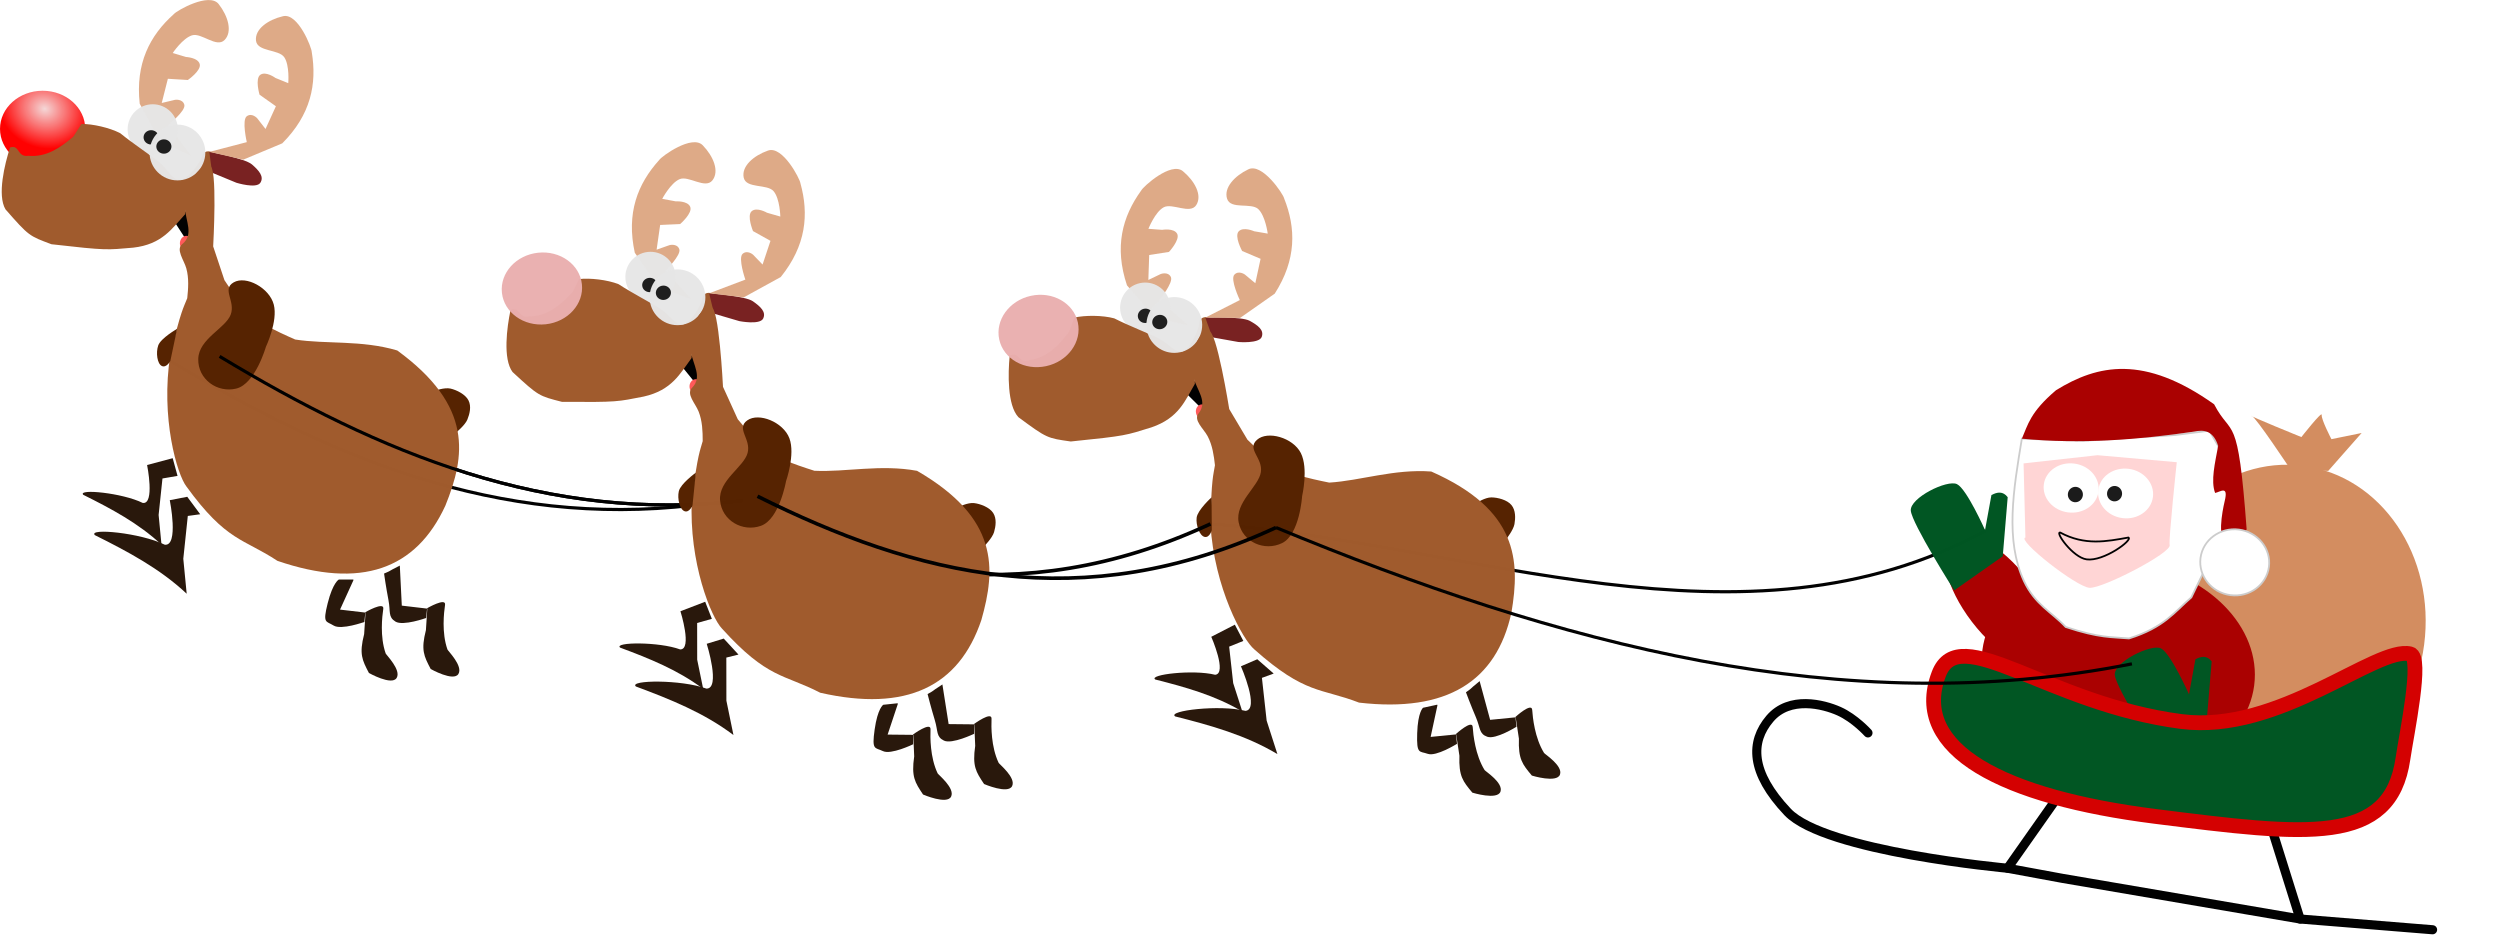 <?xml version="1.0" encoding="UTF-8" standalone="no"?>
<svg
   xmlns:dc="http://purl.org/dc/elements/1.1/"
   xmlns:cc="http://creativecommons.org/ns#"
   xmlns:rdf="http://www.w3.org/1999/02/22-rdf-syntax-ns#"
   xmlns:svg="http://www.w3.org/2000/svg"
   xmlns="http://www.w3.org/2000/svg"
   xmlns:xlink="http://www.w3.org/1999/xlink"
   width="207.465mm"
   height="77.749mm"
   viewBox="0 0 207.465 77.749"
   version="1.1"
   id="svg8">
  <defs
     id="defs2">
    <linearGradient
       id="linearGradient1154">
      <stop
         style="stop-color:#f4d7d7;stop-opacity:1"
         offset="0"
         id="stop1150" />
      <stop
         style="stop-color:#ff0000;stop-opacity:1"
         offset="1"
         id="stop1152" />
    </linearGradient>
    <radialGradient
       xlink:href="#linearGradient1154"
       id="radialGradient1156"
       cx="193.461"
       cy="-23.424"
       fx="193.461"
       fy="-23.424"
       r="3.999"
       gradientTransform="matrix(0.908,-0.311,0.263,0.768,26.117,159.951)"
       gradientUnits="userSpaceOnUse" />
    <filter
       style="color-interpolation-filters:sRGB"
       id="filter1666"
       x="-2.6044047e-06"
       width="1"
       y="-2.9752189e-05"
       height="1">
      <feGaussianBlur
         stdDeviation="6.9789832e-05"
         id="feGaussianBlur1668" />
    </filter>
    <filter
       style="color-interpolation-filters:sRGB"
       id="filter1670"
       x="-3.5923767e-06"
       width="1"
       y="-3.2168273e-06"
       height="1">
      <feGaussianBlur
         stdDeviation="6.9789832e-05"
         id="feGaussianBlur1672" />
    </filter>
    <filter
       style="color-interpolation-filters:sRGB"
       id="filter1674"
       x="-2.9843618e-06"
       width="1"
       y="-3.5976461e-06"
       height="1">
      <feGaussianBlur
         stdDeviation="0"
         id="feGaussianBlur1676" />
    </filter>
    <filter
       style="color-interpolation-filters:sRGB"
       id="filter1678"
       x="-2.7178928e-06"
       width="1"
       y="-2.9658336e-06"
       height="1">
      <feGaussianBlur
         stdDeviation="6.9789832e-05"
         id="feGaussianBlur1680" />
    </filter>
    <filter
       style="color-interpolation-filters:sRGB"
       id="filter1682"
       x="-2.6067746e-06"
       width="1"
       y="-3.0692033e-06"
       height="1">
      <feGaussianBlur
         stdDeviation="6.9789832e-05"
         id="feGaussianBlur1684" />
    </filter>
    <filter
       style="color-interpolation-filters:sRGB"
       id="filter1686"
       x="-2.3580776e-06"
       width="1"
       y="-1.2962879e-05"
       height="1">
      <feGaussianBlur
         stdDeviation="6.9789832e-05"
         id="feGaussianBlur1688" />
    </filter>
  </defs>
  <g
     id="layer2"
     style="mix-blend-mode:normal"
     transform="translate(8.141,-72.764)">
    <g
       id="g1635"
       style="opacity:0.993;filter:url(#filter1678)" />
    <g
       id="g2570"
       transform="matrix(-1,0,0,1,191.184,0)">
      <path
         style="opacity:0.993;fill:none;stroke:#000000;stroke-width:0.265px;stroke-linecap:butt;stroke-linejoin:miter;stroke-opacity:1;filter:url(#filter1666)"
         d="m 98.875,116.242 c -21.612,1.588 -44.263,11.481 -64.312,0.57"
         id="path1664" />
      <g
         id="g1599"
         transform="rotate(6.231,93.733,113.349)"
         style="opacity:0.993;filter:url(#filter1670)">
        <path
           style="fill:#deaa87;stroke:none;stroke-width:0.265px;stroke-linecap:butt;stroke-linejoin:miter;stroke-opacity:1"
           d="m 99.183,99.099 2.18,-2.36 c 0,0 -1.354,-1.318 -1.16,-1.81 0.193,-0.492 0.813,-0.325 0.813,-0.325 l 1.067,0.377 -0.294,-2.051 -1.659,-0.075 c 0,0 -1.052,-0.908 -0.837,-1.428 0.215,-0.52 1.201,-0.456 1.201,-0.456 l 1.123,-0.209 c 0,0 -0.688,-1.308 -1.439,-1.631 -0.751,-0.323 -2.132,0.85 -2.726,0.098 -0.594,-0.752 -0.086,-1.995 0.804,-2.912 0.89,-0.917 3.419,0.92 3.611,1.22 1.796,1.987 2.744,4.412 2.028,7.697 l -1.996,2.891 z"
           id="path1209" />
        <ellipse
           style="fill:#e6e6e6;fill-opacity:0.975;stroke:none;stroke-width:0.75;stroke-miterlimit:4;stroke-dasharray:none;stroke-opacity:1"
           id="ellipse1211"
           cx="112.319"
           cy="85.821"
           rx="2.084"
           ry="2.084"
           transform="rotate(6.083)" />
        <path
           style="fill:#000000;stroke:none;stroke-width:0.322px;stroke-linecap:butt;stroke-linejoin:miter;stroke-opacity:1"
           d="m 98.355,106.684 1.625,-2.005 -0.99,-1.169 z"
           id="path1213" />
        <path
           style="fill:#a05a2c;stroke:none;stroke-width:0.265px;stroke-linecap:butt;stroke-linejoin:miter;stroke-opacity:1"
           d="m 99.182,103.973 c 0.945,1.264 1.609,2.672 3.986,3.2 2.184,0.42 2.077,0.472 6.771,0.436 1.919,-0.493 1.924,-0.468 4.1,-2.476 0.817,-1.091 0.465,-3.724 0.168,-5.144 -0.794,-0.351 -0.65,0.766 -1.58,0.525 -1.519,-0.022 -2.55,-0.945 -3.532,-1.959 l -0.573,-1.134 c -0.883,-0.108 -2.346,0.053 -3.28,0.422 -1.221,0.797 -2.784,1.591 -3.51,2.069 -0.726,0.478 -1.266,1.447 -1.897,1.25 -0.631,-0.197 -1.42,-1.501 -1.563,-2.169 -0.144,-0.669 -0.958,-0.45 -1.256,-0.06 -0.299,0.391 0.302,1.361 0.302,1.361 0,0 0.636,-0.036 1.16,0.594 0.523,0.63 0.706,3.086 0.706,3.086 z"
           id="path1215" />
        <ellipse
           style="fill:#e9afaf;fill-opacity:0.975;stroke:none;stroke-width:0.782;stroke-miterlimit:4;stroke-dasharray:none;stroke-opacity:1"
           id="ellipse1217"
           cx="121.38"
           cy="85.822"
           rx="3.338"
           ry="2.986"
           transform="rotate(6.083)" />
        <ellipse
           style="fill:#1a1a1a;fill-opacity:0.975;stroke:none;stroke-width:0.794;stroke-miterlimit:4;stroke-dasharray:none;stroke-opacity:1"
           id="ellipse1219"
           cx="112.451"
           cy="86.483"
           rx="0.628"
           ry="0.595"
           transform="rotate(6.083)" />
        <ellipse
           style="fill:#e6e6e6;fill-opacity:0.975;stroke:none;stroke-width:0.833;stroke-miterlimit:4;stroke-dasharray:none;stroke-opacity:1"
           id="ellipse1221"
           cx="110.268"
           cy="87.739"
           rx="2.315"
           ry="2.315"
           transform="rotate(6.083)" />
        <ellipse
           style="fill:#1a1a1a;fill-opacity:0.975;stroke:none;stroke-width:0.794;stroke-miterlimit:4;stroke-dasharray:none;stroke-opacity:1"
           id="ellipse1223"
           cx="111.393"
           cy="87.243"
           rx="0.628"
           ry="0.595"
           transform="rotate(6.083)" />
        <path
           style="fill:#782121;stroke:none;stroke-width:0.265px;stroke-linecap:butt;stroke-linejoin:miter;stroke-opacity:1"
           d="m 97.725,98.6 c 0,0 -2.991,0.214 -3.629,0.661 -0.639,0.447 -1.125,0.894 -0.852,1.439 0.273,0.545 1.973,0.21 1.973,0.21 l 2.1,-0.617"
           id="path1225" />
        <path
           style="fill:#552200;stroke:none;stroke-width:0.265px;stroke-linecap:butt;stroke-linejoin:miter;stroke-opacity:1"
           d="m 77.028,116.334 c 0,0 -0.767,-0.383 -1.282,-0.325 -0.516,0.059 -1.287,0.344 -1.592,0.818 -0.305,0.474 -0.215,1.108 -0.075,1.591 0.14,0.483 0.816,1.169 0.816,1.169"
           id="path1227" />
        <path
           style="fill:#28170b;stroke:none;stroke-width:0.265px;stroke-linecap:butt;stroke-linejoin:miter;stroke-opacity:1"
           d="m 95.29,128.581 1.223,-1.328 1.412,0.433 c 0,0 -1.176,3.743 0.027,3.719 2.071,-0.764 6.476,-0.723 5.851,-0.176 -2.847,1.06 -5.659,2.185 -8.096,4.029 l 0.586,-2.854 0.005,-3.574 z"
           id="path1229" />
        <path
           style="fill:#28170b;stroke:none;stroke-width:0.225px;stroke-linecap:butt;stroke-linejoin:miter;stroke-opacity:1"
           d="m 97.499,125.616 0.555,-1.418 2.052,0.788 c 0,0 -1.002,3.189 0.023,3.168 1.764,-0.651 5.517,-0.616 4.985,-0.15 -2.425,0.903 -4.821,1.862 -6.897,3.432 l 0.499,-2.431 0.004,-3.045 z"
           id="path1231" />
        <path
           style="fill:#deaa87;stroke:none;stroke-width:0.265px;stroke-linecap:butt;stroke-linejoin:miter;stroke-opacity:1"
           d="m 97.725,98.6 -3.005,-1.135 c 0,0 0.621,-1.784 0.228,-2.138 -0.393,-0.353 -0.873,0.073 -0.873,0.073 l -0.785,0.814 -0.655,-1.966 1.45,-0.81 c 0,0 0.534,-1.283 0.109,-1.651 -0.425,-0.368 -1.278,0.13 -1.278,0.13 l -1.098,0.315 c 0,0 0.03,-1.478 0.557,-2.103 0.527,-0.625 2.287,-0.194 2.482,-1.132 0.195,-0.938 -0.817,-1.822 -2.023,-2.244 -1.206,-0.422 -2.645,2.353 -2.683,2.707 -0.717,2.581 -0.479,5.174 1.631,7.79 l 3.079,1.692 z"
           id="path1233" />
        <path
           style="fill:#28170b;stroke:none;stroke-width:0.265px;stroke-linecap:butt;stroke-linejoin:miter;stroke-opacity:1"
           d="m 82.069,132.686 0.844,2.535 -2.131,0.022 -0.074,1.788 c 0.244,1.695 -0.059,2.148 -0.736,3.164 0,0 -1.998,0.865 -2.329,0.168 -0.332,-0.698 1.063,-1.807 1.12,-1.926 0.635,-1.338 0.615,-3.02 0.59,-3.662 -0.025,-0.642 1.45,0.437 1.45,0.437 l -0.004,0.814 c 0,0 1.834,0.889 2.501,0.566 0.666,-0.323 0.938,-0.028 0.69,-1.789 -0.248,-1.761 -0.712,-2.055 -0.712,-2.055 l -1.2,-0.128 v 0"
           id="path1235" />
        <path
           style="fill:#28170b;stroke:none;stroke-width:0.265px;stroke-linecap:butt;stroke-linejoin:miter;stroke-opacity:1"
           d="m 78.367,131.061 -0.517,3.288 -2.131,0.022 -0.074,1.788 c 0.244,1.695 -0.059,2.148 -0.736,3.164 0,0 -1.998,0.865 -2.329,0.168 -0.332,-0.698 1.063,-1.807 1.12,-1.926 0.635,-1.338 0.615,-3.02 0.59,-3.662 -0.025,-0.642 1.45,0.437 1.45,0.437 l -0.004,0.814 c 0,0 1.834,0.889 2.501,0.566 0.666,-0.323 0.474,-0.76 0.765,-1.715 0.29,-0.954 0.598,-2.144 0.595,-2.148 -0.788,-0.445 0,0 -1.229,-0.796"
           id="path1237" />
        <path
           style="fill:none;stroke:none;stroke-width:0.265px;stroke-linecap:butt;stroke-linejoin:miter;stroke-opacity:1"
           d="m 94.562,109.148 c 0.959,0.688 -0.337,1.533 -0.029,2.702 0.308,1.169 2.423,2.265 2.285,3.936 -0.138,1.671 -1.87,2.66 -3.4,2.107 -1.53,-0.552 -2.075,-3.702 -2.075,-3.702 0,0 -0.781,-2.22 -0.279,-3.558 0.502,-1.337 2.539,-2.173 3.498,-1.485 z"
           id="path1239" />
        <ellipse
           style="fill:#ff5555;fill-opacity:0.975;stroke:none;stroke-width:2.043;stroke-miterlimit:4;stroke-dasharray:none;stroke-opacity:1"
           id="ellipse1241"
           cx="109.527"
           cy="95.276"
           rx="0.538"
           ry="0.62"
           transform="rotate(6.083)" />
        <path
           style="fill:#a05a2c;stroke:none;stroke-width:0.265px;stroke-linecap:butt;stroke-linejoin:miter;stroke-opacity:1"
           d="m 95.348,109.053 -1.839,2.194 c -1.148,0.953 -2.805,1.538 -4.521,2.081 -2.577,0.128 -5.474,-0.556 -8.518,0.005 -6.795,3.933 -6.55,8.118 -5.337,12.38 1.86,5.527 6.228,7.661 13.374,6.035 3.001,-1.556 4.365,-1.13 8.16,-5.333 0.86,-0.884 2.761,-5.442 2.491,-10.748 -0.504,-3.826 -0.668,-3.946 -0.9,-4.8 0.001,-0.799 0.026,-1.663 0.34,-2.456 0.264,-0.666 1.057,-1.46 0.545,-1.969 -0.887,-0.883 -0.077,-1.911 0.094,-2.996 0,0 -0.249,-2.498 -0.706,-3.086 -0.457,-0.588 -0.304,-0.372 -0.961,-0.589 -0.657,-0.217 -0.996,6.59 -0.996,6.59 z"
           id="path1243" />
        <path
           style="fill:#552200;stroke:none;stroke-width:0.265px;stroke-linecap:butt;stroke-linejoin:miter;stroke-opacity:1"
           d="m 98.827,113.483 c 0,0 1.267,0.918 1.412,1.538 0.145,0.62 -0.08,1.531 -0.483,1.665 -0.404,0.134 -0.653,-0.493 -0.653,-0.493 z"
           id="path1245" />
        <path
           style="fill:#552200;stroke:none;stroke-width:0.265px;stroke-linecap:butt;stroke-linejoin:miter;stroke-opacity:1"
           d="m 94.562,109.148 c 0.959,0.688 -0.337,1.533 -0.029,2.702 0.308,1.169 2.423,2.265 2.285,3.936 -0.138,1.671 -1.87,2.66 -3.4,2.107 -1.53,-0.552 -2.075,-3.702 -2.075,-3.702 0,0 -0.781,-2.22 -0.279,-3.558 0.502,-1.337 2.539,-2.173 3.498,-1.485 z"
           id="path1247" />
      </g>
      <g
         id="g1533"
         transform="matrix(0.691,-0.09,0.09,0.691,20.366,31.419)"
         style="opacity:0.993;filter:url(#filter1674)">
        <ellipse
           style="fill:#d38d5f;fill-opacity:1;stroke:none;stroke-width:1.792;stroke-linecap:round;stroke-linejoin:bevel;stroke-miterlimit:4;stroke-dasharray:none;stroke-opacity:1"
           id="path1300"
           cx="-32.145"
           cy="130.854"
           rx="17.041"
           ry="19.266" />
        <path
           style="fill:none;stroke:#000000;stroke-width:1.085;stroke-linecap:round;stroke-linejoin:miter;stroke-miterlimit:4;stroke-dasharray:none;stroke-opacity:1"
           d="m -33.998,154.868 -4.758,10.284"
           id="path1330" />
        <ellipse
           style="fill:#aa0000;fill-opacity:1;stroke:none;stroke-width:0.246;stroke-linecap:round;stroke-linejoin:bevel;stroke-miterlimit:4;stroke-dasharray:none;stroke-opacity:1"
           id="path1322"
           cx="-13.422"
           cy="138.289"
           rx="16.321"
           ry="12.685" />
        <path
           style="fill:#005522;fill-opacity:1;stroke:none;stroke-width:0.217px;stroke-linecap:butt;stroke-linejoin:miter;stroke-opacity:1"
           d="m -24.677,143.151 5.21,4.776 c 0,0 6.037,-7.258 6.352,-8.756 0.315,-1.497 -3.828,-4.252 -5.05,-3.835 -1.222,0.417 -4.016,4.993 -4.016,4.993 l -0.217,-4.233 c -0.651,-0.464 -1.302,-0.654 -1.954,0 z"
           id="path1342" />
        <path
           style="fill:none;stroke:#000000;stroke-width:1.085;stroke-linecap:round;stroke-linejoin:miter;stroke-miterlimit:4;stroke-dasharray:none;stroke-opacity:1"
           d="m -8.21,154.561 4.78,9.095"
           id="path1332" />
        <path
           id="path1297"
           style="fill:#005522;fill-opacity:1;stroke:#d40000;stroke-width:1.763;stroke-linecap:round;stroke-linejoin:bevel;stroke-miterlimit:4;stroke-dasharray:none;stroke-opacity:1"
           d="m 7.684,141.81 c 2.215,9.419 -9.669,13.524 -27.735,13.455 -18.27,-0.07 -28.239,-0.101 -28.386,-10.633 -0.041,-2.957 -0.792,-12.317 0.748,-12.479 4.149,-0.438 14.27,11.507 26.01,11.507 16.097,0 27.785,-8.558 29.363,-1.85 z" />
        <path
           style="fill:#d38d5f;stroke:none;stroke-width:0.217px;stroke-linecap:butt;stroke-linejoin:miter;stroke-opacity:1"
           d="m -35.184,111.805 -3.365,-4.993 3.473,1.194 c 0,0 1.52,-2.171 1.52,-2.714 0,-0.543 2.062,2.931 2.062,2.931 0,0 6.621,-1.737 6.187,-1.737 -0.434,0 -5.427,5.753 -5.427,5.753"
           id="path1302" />
        <ellipse
           style="fill:#aa0000;fill-opacity:1;stroke:none;stroke-width:0.237;stroke-linecap:round;stroke-linejoin:bevel;stroke-miterlimit:4;stroke-dasharray:none;stroke-opacity:1"
           id="path1324"
           cx="-92.582"
           cy="94.321"
           rx="9.334"
           ry="4.179"
           transform="rotate(-45.165)" />
        <path
           style="fill:#ffffff;fill-opacity:1;stroke:#cccccc;stroke-width:0.217px;stroke-linecap:butt;stroke-linejoin:miter;stroke-opacity:1"
           d="m -23.907,119.986 2.942,8.86 c 1.758,1.96 2.722,3.96 6.73,5.807 2.048,0.079 3.423,0.434 7.652,-0.38 1.881,-1.553 3.94,-2.14 5.623,-4.758 2.898,-4.561 2.657,-10.691 2.45,-16.804 l -7.259,-0.688 -10.854,-2.117 -3.907,-1.031 -1.271,1.665 -2.745,7.344 z"
           id="path1308" />
        <path
           style="fill:#aa0000;stroke:none;stroke-width:0.217px;stroke-linecap:butt;stroke-linejoin:miter;stroke-opacity:1"
           d="m -18.754,109.224 c 6.508,1.822 13.16,3.247 20.243,3.486 -0.506,-1.75 -0.571,-3.252 -3.286,-6.244 -4.52,-3.68 -9.855,-5.577 -18.888,-0.775 -2.663,3.8 -2.887,0.282 -5.769,14.283 0,0 1.297,2.121 2.399,1.613 1.102,-0.509 0.63,-4.635 0.63,-4.635 -0.215,-1.959 0.66,-1.009 1.257,-0.802 0.725,-1.367 0.47,-3.55 0.365,-5.61 0.841,-1.753 1.922,-1.709 3.049,-1.315 z"
           id="path1304" />
        <ellipse
           style="fill:#ffffff;fill-opacity:1;stroke:#cccccc;stroke-width:0.217;stroke-linecap:round;stroke-linejoin:bevel;stroke-miterlimit:4;stroke-dasharray:none;stroke-opacity:1"
           id="path1306"
           cx="-25.551"
           cy="124.043"
           rx="4.108"
           ry="3.935" />
        <path
           style="fill:#ffd5d5;stroke:none;stroke-width:0.217px;stroke-linecap:butt;stroke-linejoin:miter;stroke-opacity:1"
           d="m 0.906,115.604 -1.357,8.725 c 1.06,0.379 -6.777,5.075 -8.357,4.951 -1.582,-0.124 -9.224,-5.445 -8.792,-6.295 0.21,-0.413 0.434,-9.877 0.434,-9.877 l 9.475,0.391 z"
           id="path1318" />
        <ellipse
           style="fill:#ffffff;fill-opacity:1;stroke:none;stroke-width:1.814;stroke-linecap:round;stroke-linejoin:bevel;stroke-miterlimit:4;stroke-dasharray:none;stroke-opacity:1"
           id="path1310"
           cx="-5.091"
           cy="117.775"
           rx="3.283"
           ry="2.931" />
        <ellipse
           style="fill:#ffffff;fill-opacity:1;stroke:none;stroke-width:1.822;stroke-linecap:round;stroke-linejoin:bevel;stroke-miterlimit:4;stroke-dasharray:none;stroke-opacity:1"
           id="ellipse1312"
           cx="-11.604"
           cy="117.585"
           rx="3.283"
           ry="2.958" />
        <ellipse
           style="fill:#1a1a1a;fill-opacity:1;stroke:none;stroke-width:1.737;stroke-linecap:round;stroke-linejoin:bevel;stroke-miterlimit:4;stroke-dasharray:none;stroke-opacity:1"
           id="path1314"
           cx="-10.303"
           cy="117.779"
           rx="0.897"
           ry="0.918" />
        <ellipse
           style="fill:#1a1a1a;fill-opacity:1;stroke:none;stroke-width:1.737;stroke-linecap:round;stroke-linejoin:bevel;stroke-miterlimit:4;stroke-dasharray:none;stroke-opacity:1"
           id="ellipse1316"
           cx="-5.69"
           cy="118.485"
           rx="0.897"
           ry="0.918" />
        <path
           style="fill:none;stroke:#000000;stroke-width:0.217px;stroke-linecap:butt;stroke-linejoin:miter;stroke-opacity:1"
           d="m -12.617,122.744 c 2.518,0.801 5.02,1.652 8.135,0.46 0.655,0 -1.875,2.75 -3.53,2.763 -2.047,0.016 -5.196,-3.002 -4.605,-3.223 z"
           id="path1320" />
        <path
           style="fill:#005522;fill-opacity:1;stroke:none;stroke-width:0.217px;stroke-linecap:butt;stroke-linejoin:miter;stroke-opacity:1"
           d="m 1.937,126.892 5.21,4.776 c 0,0 6.037,-7.258 6.352,-8.756 0.315,-1.497 -3.828,-4.252 -5.05,-3.835 -1.222,0.417 -4.016,4.993 -4.016,4.993 L 4.216,119.837 c -0.651,-0.464 -1.302,-0.654 -1.954,0 z"
           id="path1328" />
        <path
           style="fill:none;stroke:#000000;stroke-width:1.085;stroke-linecap:round;stroke-linejoin:miter;stroke-miterlimit:4;stroke-dasharray:none;stroke-opacity:1"
           d="m -54.567,164.385 15.81,0.768 28.666,-1.142 6.661,-0.354 c 0,0 21.789,0.852 26.841,-3.262 5.051,-4.115 5.492,-7.716 3.53,-10.745 -1.961,-3.029 -6.095,-2.533 -8.059,-1.943 -1.964,0.59 -3.745,2.117 -3.745,2.117"
           id="path1334" />
      </g>
      <path
         style="opacity:0.993;mix-blend-mode:normal;fill:none;stroke:#000000;stroke-width:0.265px;stroke-linecap:butt;stroke-linejoin:miter;stroke-opacity:1;filter:url(#filter1678)"
         d="m 185.189,102.718 c -13.262,8.01 -27.171,13.866 -43.405,11.974"
         id="path1605" />
      <path
         style="opacity:0.993;mix-blend-mode:normal;fill:none;stroke:#000000;stroke-width:0.265px;stroke-linecap:butt;stroke-linejoin:miter;stroke-opacity:1;filter:url(#filter1678)"
         d="m 181.102,102.338 c -13.262,8.01 -27.171,13.866 -43.405,11.974"
         id="path1601" />
      <g
         id="g1740"
         style="opacity:0.993;mix-blend-mode:normal;filter:url(#filter1678)">
        <g
           id="g1555">
          <ellipse
             style="fill:url(#radialGradient1156);fill-opacity:1;stroke:none;stroke-width:0.829;stroke-miterlimit:4;stroke-dasharray:none;stroke-opacity:1"
             id="path997"
             cx="195.788"
             cy="83.459"
             rx="3.536"
             ry="3.164" />
          <path
             style="fill:#deaa87;stroke:none;stroke-width:0.265px;stroke-linecap:butt;stroke-linejoin:miter;stroke-opacity:1"
             d="m 183.457,85.711 1.917,-2.578 c 0,0 -1.486,-1.167 -1.346,-1.676 0.14,-0.51 0.774,-0.409 0.774,-0.409 l 1.101,0.262 -0.509,-2.008 -1.658,0.101 c 0,0 -1.142,-0.792 -0.984,-1.331 0.159,-0.539 1.146,-0.58 1.146,-0.58 l 1.094,-0.327 c 0,0 -0.823,-1.228 -1.604,-1.469 -0.781,-0.241 -2.03,1.071 -2.701,0.387 -0.67,-0.685 -0.296,-1.975 0.491,-2.981 0.787,-1.006 3.497,0.552 3.72,0.831 1.997,1.785 3.196,4.097 2.832,7.438 l -1.679,3.086 z"
             id="path1169" />
          <ellipse
             style="fill:#e6e6e6;fill-opacity:0.975;stroke:none;stroke-width:0.75;stroke-miterlimit:4;stroke-dasharray:none;stroke-opacity:1"
             id="ellipse1171"
             cx="186.651"
             cy="83.5"
             rx="2.084"
             ry="2.084" />
          <path
             style="fill:#000000;stroke:none;stroke-width:0.322px;stroke-linecap:butt;stroke-linejoin:miter;stroke-opacity:1"
             d="m 183.438,93.341 1.403,-2.166 -1.108,-1.057 z"
             id="path1173" />
          <path
             style="fill:#a05a2c;stroke:none;stroke-width:0.265px;stroke-linecap:butt;stroke-linejoin:miter;stroke-opacity:1"
             d="m 183.973,90.557 c 1.073,1.157 1.883,2.487 4.303,2.76 2.216,0.186 2.116,0.249 6.779,-0.284 1.856,-0.694 1.863,-0.669 3.815,-2.896 0.697,-1.172 0.068,-3.752 -0.379,-5.133 -0.826,-0.265 -0.565,0.83 -1.516,0.689 -1.513,0.139 -2.636,-0.67 -3.72,-1.574 l -0.69,-1.067 c -0.889,-0.014 -2.327,0.301 -3.217,0.767 -1.13,0.922 -2.6,1.877 -3.271,2.429 -0.671,0.553 -1.106,1.573 -1.754,1.444 -0.648,-0.129 -1.571,-1.342 -1.785,-1.991 -0.214,-0.65 -1,-0.346 -1.256,0.074 -0.256,0.42 0.444,1.321 0.444,1.321 0,0 0.629,-0.103 1.216,0.468 0.587,0.571 1.029,2.993 1.029,2.993 z"
             id="path1175" />
          <ellipse
             style="fill:#1a1a1a;fill-opacity:0.975;stroke:none;stroke-width:0.794;stroke-miterlimit:4;stroke-dasharray:none;stroke-opacity:1"
             id="ellipse1179"
             cx="186.783"
             cy="84.162"
             rx="0.628"
             ry="0.595" />
          <ellipse
             style="fill:#e6e6e6;fill-opacity:0.975;stroke:none;stroke-width:0.833;stroke-miterlimit:4;stroke-dasharray:none;stroke-opacity:1"
             id="ellipse1181"
             cx="184.6"
             cy="85.419"
             rx="2.315"
             ry="2.315" />
          <ellipse
             style="fill:#1a1a1a;fill-opacity:0.975;stroke:none;stroke-width:0.794;stroke-miterlimit:4;stroke-dasharray:none;stroke-opacity:1"
             id="ellipse1183"
             cx="185.725"
             cy="84.923"
             rx="0.628"
             ry="0.595" />
          <path
             style="fill:#782121;stroke:none;stroke-width:0.265px;stroke-linecap:butt;stroke-linejoin:miter;stroke-opacity:1"
             d="m 181.954,85.369 c 0,0 -2.951,0.53 -3.539,1.042 -0.588,0.512 -1.024,1.009 -0.695,1.521 0.33,0.513 1.984,0 1.984,0 l 2.022,-0.836"
             id="path1185" />
          <path
             style="fill:#552200;stroke:none;stroke-width:0.265px;stroke-linecap:butt;stroke-linejoin:miter;stroke-opacity:1"
             d="m 163.253,105.197 c 0,0 -0.803,-0.3 -1.31,-0.187 -0.506,0.113 -1.244,0.478 -1.497,0.982 -0.253,0.504 -0.097,1.124 0.093,1.59 0.19,0.466 0.935,1.076 0.935,1.076"
             id="path1187" />
          <path
             style="fill:#28170b;stroke:none;stroke-width:0.265px;stroke-linecap:butt;stroke-linejoin:miter;stroke-opacity:1"
             d="m 182.71,115.44 1.076,-1.45 1.45,0.281 c 0,0 -0.773,3.847 0.421,3.695 1.978,-0.98 6.363,-1.405 5.8,-0.795 -2.718,1.356 -5.396,2.773 -7.624,4.864 l 0.281,-2.9 -0.374,-3.555 z"
             id="path1189" />
          <path
             style="fill:#28170b;stroke:none;stroke-width:0.225px;stroke-linecap:butt;stroke-linejoin:miter;stroke-opacity:1"
             d="m 184.592,112.257 0.402,-1.469 2.124,0.566 c 0,0 -0.659,3.277 0.359,3.148 1.685,-0.835 5.421,-1.197 4.941,-0.677 -2.316,1.155 -4.597,2.362 -6.495,4.144 l 0.239,-2.47 -0.319,-3.028 z"
             id="path1191" />
          <path
             style="fill:#deaa87;stroke:none;stroke-width:0.265px;stroke-linecap:butt;stroke-linejoin:miter;stroke-opacity:1"
             d="m 181.954,85.369 -3.109,-0.81 c 0,0 0.428,-1.84 0,-2.15 -0.428,-0.31 -0.86,0.165 -0.86,0.165 l -0.695,0.893 -0.86,-1.885 1.356,-0.959 c 0,0 0.395,-1.332 -0.066,-1.654 -0.462,-0.321 -1.257,0.265 -1.257,0.265 l -1.058,0.43 c 0,0 -0.127,-1.473 0.331,-2.15 0.458,-0.677 2.254,-0.435 2.348,-1.389 0.094,-0.954 -1.005,-1.726 -2.249,-2.017 -1.244,-0.292 -2.381,2.62 -2.381,2.977 -0.44,2.642 0.072,5.195 2.447,7.574 l 3.241,1.356 z"
             id="path1193" />
          <path
             style="fill:#28170b;stroke:none;stroke-width:0.265px;stroke-linecap:butt;stroke-linejoin:miter;stroke-opacity:1"
             d="m 169.999,120.922 1.108,2.431 -2.117,0.248 0.116,1.786 c 0.423,1.659 0.169,2.142 -0.397,3.225 0,0 -1.895,1.072 -2.299,0.413 -0.404,-0.658 0.866,-1.909 0.91,-2.034 0.49,-1.398 0.291,-3.068 0.198,-3.704 -0.093,-0.636 1.488,0.281 1.488,0.281 l 0.083,0.81 c 0,0 1.918,0.689 2.547,0.298 0.628,-0.392 0.93,-0.127 0.496,-1.852 -0.434,-1.725 -0.926,-1.968 -0.926,-1.968 h -1.207 v 0"
             id="path1195" />
          <path
             style="fill:#28170b;stroke:none;stroke-width:0.265px;stroke-linecap:butt;stroke-linejoin:miter;stroke-opacity:1"
             d="m 166.146,119.699 -0.165,3.324 -2.117,0.248 0.116,1.786 c 0.423,1.659 0.169,2.142 -0.397,3.225 0,0 -1.895,1.072 -2.299,0.413 -0.404,-0.658 0.866,-1.909 0.91,-2.034 0.49,-1.398 0.291,-3.068 0.198,-3.704 -0.093,-0.636 1.488,0.281 1.488,0.281 l 0.083,0.81 c 0,0 1.918,0.689 2.547,0.298 0.628,-0.392 0.391,-0.806 0.579,-1.786 0.188,-0.979 0.368,-2.195 0.364,-2.199 -0.83,-0.359 0,0 -1.306,-0.661"
             id="path1197" />
          <path
             style="fill:none;stroke:none;stroke-width:0.265px;stroke-linecap:butt;stroke-linejoin:miter;stroke-opacity:1"
             d="m 179.927,96.193 c 1.026,0.582 -0.173,1.56 0.257,2.689 0.43,1.13 2.65,1.995 2.689,3.672 0.04,1.677 -1.577,2.843 -3.157,2.456 -1.58,-0.387 -2.456,-3.461 -2.456,-3.461 0,0 -1.012,-2.125 -0.655,-3.508 0.358,-1.383 2.295,-2.43 3.321,-1.848 z"
             id="path1199" />
          <ellipse
             style="fill:#ff5555;fill-opacity:0.975;stroke:none;stroke-width:2.043;stroke-miterlimit:4;stroke-dasharray:none;stroke-opacity:1"
             id="ellipse1201"
             cx="183.859"
             cy="92.955"
             rx="0.538"
             ry="0.62" />
          <path
             style="fill:#a05a2c;stroke:none;stroke-width:0.265px;stroke-linecap:butt;stroke-linejoin:miter;stroke-opacity:1"
             d="m 180.699,96.015 -1.596,2.376 c -1.04,1.069 -2.627,1.826 -4.275,2.548 -2.549,0.401 -5.502,0.028 -8.469,0.908 -6.34,4.631 -5.653,8.767 -3.995,12.876 2.436,5.299 7.005,6.958 13.938,4.584 2.819,-1.865 4.22,-1.586 7.549,-6.167 0.762,-0.97 2.169,-5.704 1.338,-10.951 -0.906,-3.751 -1.082,-3.853 -1.403,-4.677 -0.084,-0.794 -0.151,-1.657 0.077,-2.479 0.192,-0.691 0.896,-1.563 0.334,-2.015 -0.975,-0.784 -0.279,-1.892 -0.224,-2.989 0,0 -0.512,-2.457 -1.029,-2.993 -0.517,-0.536 -0.342,-0.338 -1.018,-0.484 -0.676,-0.147 -0.292,6.658 -0.292,6.658 z"
             id="path1203" />
          <path
             style="fill:#552200;stroke:none;stroke-width:0.265px;stroke-linecap:butt;stroke-linejoin:miter;stroke-opacity:1"
             d="m 184.628,100.052 c 0,0 1.357,0.778 1.567,1.38 0.21,0.601 0.083,1.531 -0.304,1.707 -0.387,0.176 -0.702,-0.421 -0.702,-0.421 z"
             id="path1205" />
          <path
             style="fill:#552200;stroke:none;stroke-width:0.265px;stroke-linecap:butt;stroke-linejoin:miter;stroke-opacity:1"
             d="m 179.927,96.193 c 1.026,0.582 -0.173,1.56 0.257,2.689 0.43,1.13 2.65,1.995 2.689,3.672 0.04,1.677 -1.577,2.843 -3.157,2.456 -1.58,-0.387 -2.456,-3.461 -2.456,-3.461 0,0 -1.012,-2.125 -0.655,-3.508 0.358,-1.383 2.295,-2.43 3.321,-1.848 z"
             id="path1207" />
        </g>
        <path
           style="fill:none;stroke:#000000;stroke-width:0.265px;stroke-linecap:butt;stroke-linejoin:miter;stroke-opacity:1"
           d="m 181.102,102.338 c -13.262,8.01 -27.171,13.866 -43.405,11.974"
           id="path1603" />
      </g>
      <g
         id="g1660"
         style="opacity:0.993;filter:url(#filter1682)">
        <path
           style="fill:none;stroke:#000000;stroke-width:0.303px;stroke-linecap:butt;stroke-linejoin:miter;stroke-opacity:1"
           d="m 141.903,113.647 c -13.129,6.564 -26.909,10.074 -43.027,2.596"
           id="path1609" />
        <g
           id="g1577"
           transform="translate(2.341)">
          <path
             style="fill:#deaa87;stroke:none;stroke-width:0.265px;stroke-linecap:butt;stroke-linejoin:miter;stroke-opacity:1"
             d="m 139.594,97.602 2.18,-2.36 c 0,0 -1.354,-1.318 -1.16,-1.81 0.193,-0.492 0.813,-0.325 0.813,-0.325 l 1.067,0.377 -0.294,-2.051 -1.659,-0.075 c 0,0 -1.052,-0.908 -0.837,-1.428 0.215,-0.52 1.201,-0.456 1.201,-0.456 l 1.123,-0.209 c 0,0 -0.688,-1.308 -1.439,-1.631 -0.751,-0.323 -2.132,0.85 -2.726,0.098 -0.594,-0.752 -0.086,-1.995 0.804,-2.912 0.89,-0.917 3.419,0.92 3.611,1.22 1.796,1.987 2.744,4.412 2.028,7.697 l -1.996,2.891 z"
             id="path1070" />
          <ellipse
             style="fill:#e6e6e6;fill-opacity:0.975;stroke:none;stroke-width:0.75;stroke-miterlimit:4;stroke-dasharray:none;stroke-opacity:1"
             id="ellipse1072"
             cx="152.344"
             cy="80.051"
             rx="2.084"
             ry="2.084"
             transform="rotate(6.083)" />
          <path
             style="fill:#000000;stroke:none;stroke-width:0.322px;stroke-linecap:butt;stroke-linejoin:miter;stroke-opacity:1"
             d="m 138.766,105.188 1.625,-2.005 -0.99,-1.169 z"
             id="path1162" />
          <path
             style="fill:#a05a2c;stroke:none;stroke-width:0.265px;stroke-linecap:butt;stroke-linejoin:miter;stroke-opacity:1"
             d="m 139.593,102.476 c 0.945,1.264 1.609,2.672 3.986,3.2 2.184,0.42 2.077,0.472 6.771,0.436 1.919,-0.493 1.924,-0.468 4.1,-2.476 0.817,-1.091 0.465,-3.724 0.168,-5.144 -0.794,-0.351 -0.65,0.766 -1.58,0.525 -1.519,-0.022 -2.55,-0.945 -3.532,-1.959 l -0.573,-1.134 c -0.883,-0.108 -2.346,0.053 -3.28,0.422 -1.221,0.797 -2.784,1.591 -3.51,2.069 -0.726,0.478 -1.266,1.447 -1.897,1.25 -0.631,-0.197 -1.42,-1.501 -1.563,-2.169 -0.144,-0.669 -0.958,-0.45 -1.256,-0.06 -0.299,0.391 0.302,1.361 0.302,1.361 0,0 0.636,-0.036 1.16,0.594 0.523,0.63 0.706,3.086 0.706,3.086 z"
             id="path1074" />
          <ellipse
             style="fill:#e9afaf;fill-opacity:0.975;stroke:none;stroke-width:0.782;stroke-miterlimit:4;stroke-dasharray:none;stroke-opacity:1"
             id="ellipse1076"
             cx="161.405"
             cy="80.052"
             rx="3.338"
             ry="2.986"
             transform="rotate(6.083)" />
          <ellipse
             style="fill:#1a1a1a;fill-opacity:0.975;stroke:none;stroke-width:0.794;stroke-miterlimit:4;stroke-dasharray:none;stroke-opacity:1"
             id="ellipse1078"
             cx="152.476"
             cy="80.712"
             rx="0.628"
             ry="0.595"
             transform="rotate(6.083)" />
          <ellipse
             style="fill:#e6e6e6;fill-opacity:0.975;stroke:none;stroke-width:0.833;stroke-miterlimit:4;stroke-dasharray:none;stroke-opacity:1"
             id="ellipse1080"
             cx="150.293"
             cy="81.969"
             rx="2.315"
             ry="2.315"
             transform="rotate(6.083)" />
          <ellipse
             style="fill:#1a1a1a;fill-opacity:0.975;stroke:none;stroke-width:0.794;stroke-miterlimit:4;stroke-dasharray:none;stroke-opacity:1"
             id="ellipse1082"
             cx="151.418"
             cy="81.473"
             rx="0.628"
             ry="0.595"
             transform="rotate(6.083)" />
          <path
             style="fill:#782121;stroke:none;stroke-width:0.265px;stroke-linecap:butt;stroke-linejoin:miter;stroke-opacity:1"
             d="m 138.136,97.103 c 0,0 -2.991,0.214 -3.629,0.661 -0.639,0.447 -1.125,0.894 -0.852,1.439 0.273,0.545 1.973,0.21 1.973,0.21 l 2.1,-0.617"
             id="path1084" />
          <path
             style="fill:#552200;stroke:none;stroke-width:0.265px;stroke-linecap:butt;stroke-linejoin:miter;stroke-opacity:1"
             d="m 117.439,114.838 c 0,0 -0.767,-0.383 -1.282,-0.325 -0.516,0.059 -1.287,0.344 -1.592,0.818 -0.305,0.474 -0.215,1.108 -0.075,1.591 0.14,0.483 0.816,1.169 0.816,1.169"
             id="path1086" />
          <path
             style="fill:#28170b;stroke:none;stroke-width:0.265px;stroke-linecap:butt;stroke-linejoin:miter;stroke-opacity:1"
             d="m 135.701,127.085 1.223,-1.328 1.412,0.433 c 0,0 -1.176,3.743 0.027,3.719 2.071,-0.764 6.476,-0.723 5.851,-0.176 -2.847,1.06 -5.659,2.185 -8.096,4.029 l 0.586,-2.854 0.005,-3.574 z"
             id="path1088" />
          <path
             style="fill:#28170b;stroke:none;stroke-width:0.225px;stroke-linecap:butt;stroke-linejoin:miter;stroke-opacity:1"
             d="m 137.91,124.119 0.555,-1.418 2.052,0.788 c 0,0 -1.002,3.189 0.023,3.168 1.764,-0.651 5.517,-0.616 4.985,-0.15 -2.425,0.903 -4.821,1.862 -6.897,3.432 l 0.499,-2.431 0.004,-3.045 z"
             id="path1090" />
          <path
             style="fill:#deaa87;stroke:none;stroke-width:0.265px;stroke-linecap:butt;stroke-linejoin:miter;stroke-opacity:1"
             d="m 138.136,97.103 -3.005,-1.135 c 0,0 0.621,-1.784 0.228,-2.138 -0.393,-0.353 -0.873,0.073 -0.873,0.073 l -0.785,0.814 -0.655,-1.966 1.45,-0.81 c 0,0 0.534,-1.283 0.109,-1.651 -0.425,-0.368 -1.278,0.13 -1.278,0.13 l -1.098,0.315 c 0,0 0.03,-1.478 0.557,-2.103 0.527,-0.625 2.287,-0.194 2.482,-1.132 0.195,-0.938 -0.817,-1.822 -2.023,-2.244 -1.206,-0.422 -2.645,2.353 -2.683,2.707 -0.717,2.581 -0.479,5.174 1.631,7.79 l 3.079,1.692 z"
             id="path1092" />
          <path
             style="fill:#28170b;stroke:none;stroke-width:0.265px;stroke-linecap:butt;stroke-linejoin:miter;stroke-opacity:1"
             d="m 122.48,131.19 0.844,2.535 -2.131,0.022 -0.074,1.788 c 0.244,1.695 -0.059,2.148 -0.736,3.164 0,0 -1.998,0.865 -2.329,0.168 -0.332,-0.698 1.063,-1.807 1.12,-1.926 0.635,-1.338 0.615,-3.02 0.59,-3.662 -0.025,-0.642 1.45,0.437 1.45,0.437 l -0.004,0.814 c 0,0 1.834,0.889 2.501,0.566 0.666,-0.323 0.938,-0.028 0.69,-1.789 -0.248,-1.761 -0.712,-2.055 -0.712,-2.055 l -1.2,-0.128 v 0"
             id="path1094" />
          <path
             style="fill:#28170b;stroke:none;stroke-width:0.265px;stroke-linecap:butt;stroke-linejoin:miter;stroke-opacity:1"
             d="m 118.778,129.565 -0.517,3.288 -2.131,0.022 -0.074,1.788 c 0.244,1.695 -0.059,2.148 -0.736,3.164 0,0 -1.998,0.865 -2.329,0.168 -0.332,-0.698 1.063,-1.807 1.12,-1.926 0.635,-1.338 0.615,-3.02 0.59,-3.662 -0.025,-0.642 1.45,0.437 1.45,0.437 l -0.004,0.814 c 0,0 1.834,0.889 2.501,0.566 0.666,-0.323 0.474,-0.76 0.765,-1.715 0.29,-0.954 0.598,-2.144 0.595,-2.148 -0.788,-0.445 0,0 -1.229,-0.796"
             id="path1096" />
          <path
             style="fill:none;stroke:none;stroke-width:0.265px;stroke-linecap:butt;stroke-linejoin:miter;stroke-opacity:1"
             d="m 134.973,107.651 c 0.959,0.688 -0.337,1.533 -0.029,2.702 0.308,1.169 2.423,2.265 2.285,3.936 -0.138,1.671 -1.87,2.66 -3.4,2.107 -1.53,-0.552 -2.075,-3.702 -2.075,-3.702 0,0 -0.781,-2.22 -0.279,-3.558 0.502,-1.337 2.539,-2.173 3.498,-1.485 z"
             id="path1098" />
          <ellipse
             style="fill:#ff5555;fill-opacity:0.975;stroke:none;stroke-width:2.043;stroke-miterlimit:4;stroke-dasharray:none;stroke-opacity:1"
             id="path1167"
             cx="149.552"
             cy="89.506"
             rx="0.538"
             ry="0.62"
             transform="rotate(6.083)" />
          <path
             style="fill:#a05a2c;stroke:none;stroke-width:0.265px;stroke-linecap:butt;stroke-linejoin:miter;stroke-opacity:1"
             d="m 135.76,107.556 -1.839,2.194 c -1.148,0.953 -2.805,1.538 -4.521,2.081 -2.577,0.128 -5.474,-0.556 -8.518,0.005 -6.795,3.933 -6.55,8.118 -5.337,12.38 1.86,5.527 6.228,7.661 13.374,6.035 3.001,-1.556 4.365,-1.13 8.16,-5.333 0.86,-0.884 2.761,-5.442 2.491,-10.748 -0.504,-3.826 -0.668,-3.946 -0.9,-4.8 0.001,-0.799 0.026,-1.663 0.34,-2.456 0.264,-0.666 1.057,-1.46 0.545,-1.969 -0.887,-0.883 -0.077,-1.911 0.094,-2.996 0,0 -0.249,-2.498 -0.706,-3.086 -0.457,-0.588 -0.304,-0.372 -0.961,-0.589 -0.657,-0.217 -0.996,6.59 -0.996,6.59 z"
             id="path1102" />
          <path
             style="fill:#552200;stroke:none;stroke-width:0.265px;stroke-linecap:butt;stroke-linejoin:miter;stroke-opacity:1"
             d="m 139.239,111.987 c 0,0 1.267,0.918 1.412,1.538 0.145,0.62 -0.08,1.531 -0.483,1.665 -0.404,0.134 -0.653,-0.493 -0.653,-0.493 z"
             id="path1104" />
          <path
             style="fill:#552200;stroke:none;stroke-width:0.265px;stroke-linecap:butt;stroke-linejoin:miter;stroke-opacity:1"
             d="m 134.973,107.651 c 0.959,0.688 -0.337,1.533 -0.029,2.702 0.308,1.169 2.423,2.265 2.285,3.936 -0.138,1.671 -1.87,2.66 -3.4,2.107 -1.53,-0.552 -2.075,-3.702 -2.075,-3.702 0,0 -0.781,-2.22 -0.279,-3.558 0.502,-1.337 2.539,-2.173 3.498,-1.485 z"
             id="path1100" />
        </g>
        <path
           style="fill:none;stroke:#000000;stroke-width:0.303px;stroke-linecap:butt;stroke-linejoin:miter;stroke-opacity:1"
           d="m 136.463,113.947 c -13.129,6.564 -26.909,10.074 -43.027,2.596"
           id="path1607" />
      </g>
      <path
         style="opacity:0.993;fill:none;stroke:#000000;stroke-width:0.265px;stroke-linecap:butt;stroke-linejoin:miter;stroke-opacity:1;filter:url(#filter1686)"
         d="M 93.436,116.542 C 70.053,126.239 46.286,132.605 22.405,127.855"
         id="path1662" />
    </g>
  </g>
</svg>
